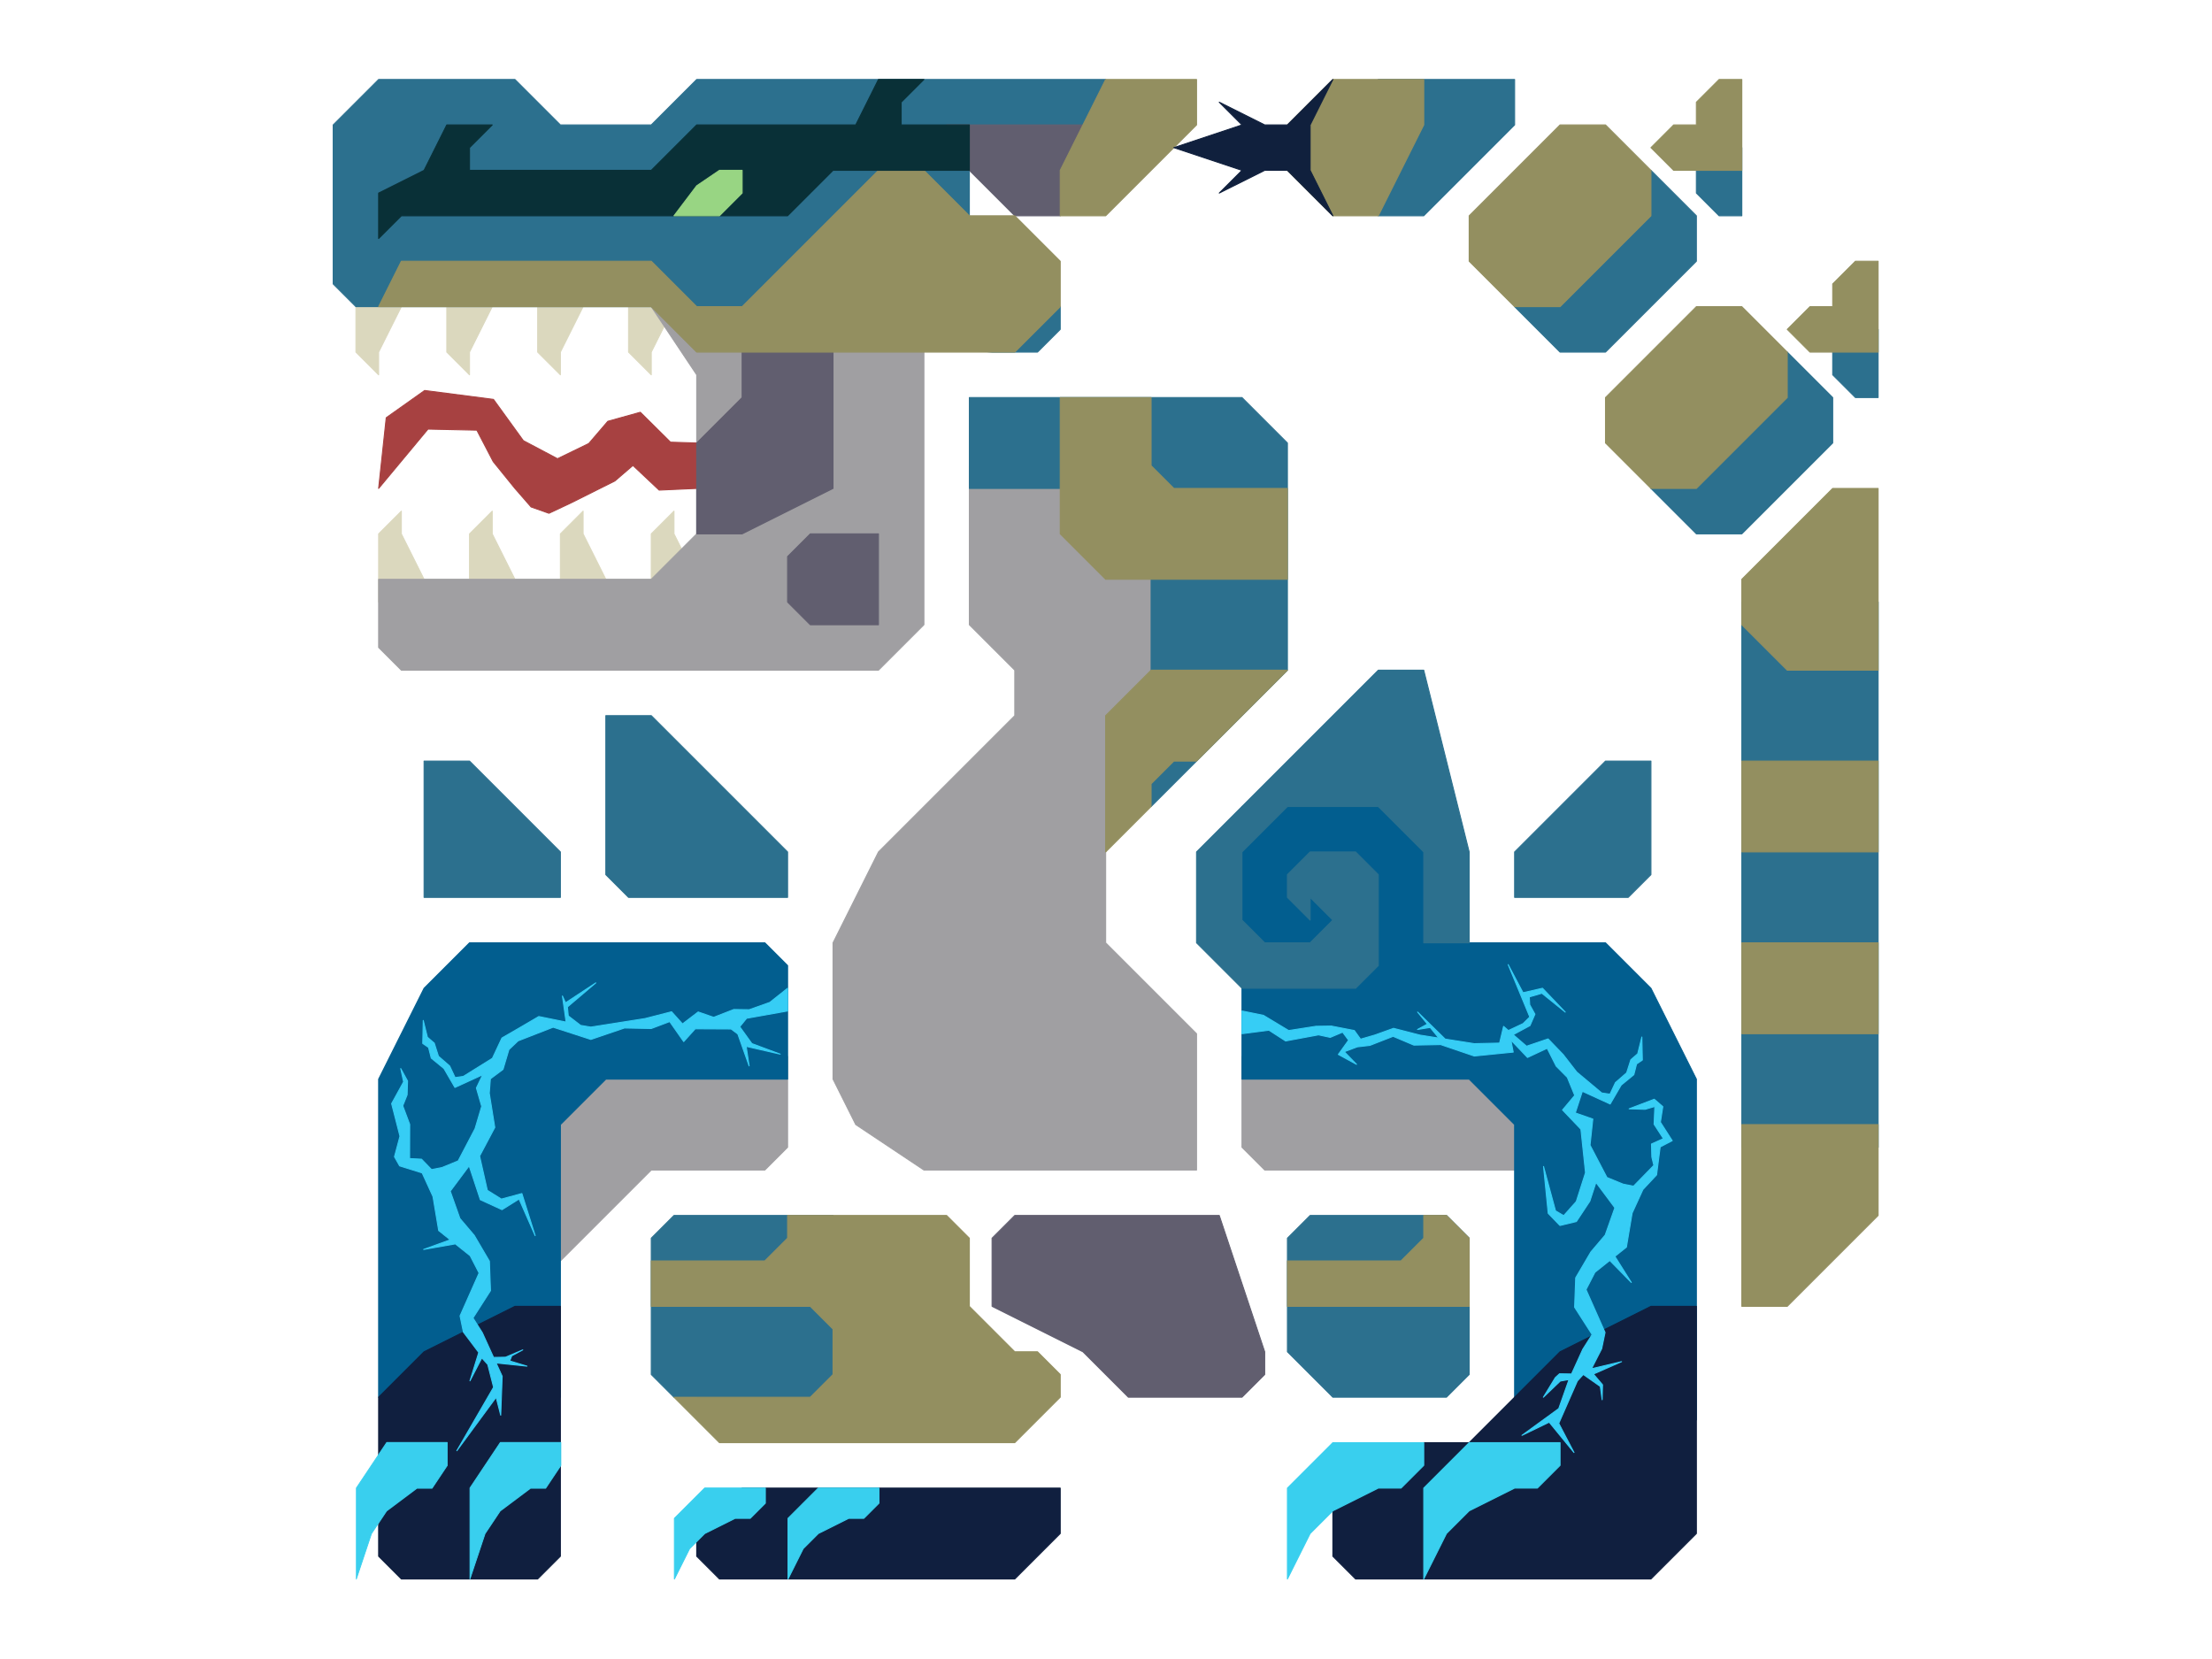 <?xml version="1.0" encoding="UTF-8" standalone="no"?>
<!DOCTYPE svg PUBLIC "-//W3C//DTD SVG 1.1//EN" "http://www.w3.org/Graphics/SVG/1.1/DTD/svg11.dtd">
<svg width="100%" height="100%" viewBox="0 0 4634 3475" version="1.1" xmlns="http://www.w3.org/2000/svg" xmlns:xlink="http://www.w3.org/1999/xlink" xml:space="preserve" xmlns:serif="http://www.serif.com/" style="fill-rule:evenodd;clip-rule:evenodd;stroke-linecap:round;stroke-linejoin:round;stroke-miterlimit:1.5;">
    <g transform="matrix(2.083,0,0,2.083,0,0)">
        <g id="Layer15">
            <g transform="matrix(1,0,0,1,-30.5,-34.325)">
                <path d="M434.15,319.9L708.35,319.9L708.35,342.75L685.5,388.45L685.5,411.3L662.65,388.45L662.65,342.75L616.95,342.75L594.1,388.45L594.1,411.3L571.25,388.45L571.25,342.75L525.55,342.75L502.7,388.45L502.7,411.3L479.85,388.45L479.85,342.75L434.15,342.75L411.3,388.45L411.3,411.3L388.45,388.45L388.45,342.75L388.45,319.9L434.15,319.9Z" style="fill:rgb(219,216,190);stroke:rgb(219,216,190);stroke-width:1px;"/>
            </g>
            <g transform="matrix(1,0,0,1,-30.5,-34.325)">
                <path d="M457,616.95L502.7,616.95L502.7,571.25L525.55,548.4L525.55,571.25L548.4,616.95L594.1,616.95L594.1,571.25L616.95,548.4L616.95,571.25L639.8,616.95L685.5,616.95L685.5,571.25L708.35,548.4L708.35,571.25L731.2,616.95L731.2,639.8L411.3,639.8L411.3,571.25L434.15,548.4L434.15,571.25L457,616.95Z" style="fill:rgb(219,216,190);stroke:rgb(219,216,190);stroke-width:1px;"/>
            </g>
        </g>
        <g id="Layer12">
            <g transform="matrix(1,0,0,1,-30.5,-34.325)">
                <path d="M959.7,365.6L959.7,662.65L914,708.35L434.15,708.35L411.3,685.5L411.3,616.95L685.5,616.95L731.2,571.25L731.2,411.3L685.5,342.75L959.7,365.6Z" style="fill:rgb(160,159,162);stroke:rgb(160,159,162);stroke-width:1px;"/>
            </g>
            <g transform="matrix(1,0,0,1,-30.5,-34.325)">
                <path d="M1005.4,502.7L1005.4,662.65L1051.1,708.35L1051.1,754.05L914,891.15L868.3,982.55L868.3,1119.65L891.15,1165.35L959.7,1211.05L1233.9,1211.05L1233.9,1073.95L1142.5,982.55L1142.5,891.15L1211.05,685.5L1188.2,502.7L1005.4,502.7Z" style="fill:rgb(160,159,162);stroke:rgb(160,159,162);stroke-width:1px;"/>
            </g>
            <g transform="matrix(1,0,0,1,-30.5,-34.325)">
                <path d="M571.25,1096.8L822.6,1096.8L822.6,1188.2L799.75,1211.05L685.5,1211.05L594.1,1302.45L571.25,1302.45L571.25,1096.8Z" style="fill:rgb(160,159,162);stroke:rgb(160,159,162);stroke-width:1px;"/>
            </g>
            <g transform="matrix(1,0,0,1,-30.5,-34.325)">
                <path d="M1302.45,1211.05L1279.6,1188.2L1279.6,1096.8L1576.65,1096.8L1576.65,1211.05L1302.45,1211.05Z" style="fill:rgb(160,159,162);stroke:rgb(160,159,162);stroke-width:1px;"/>
            </g>
        </g>
        <g id="Layer8">
            <g transform="matrix(1,0,0,1,-30.5,-34.325)">
                <path d="M868.3,1439.55L868.3,1256.75L708.35,1256.75L685.5,1279.6L685.5,1416.7L708.35,1439.55L731.2,1439.55L822.6,1462.4L868.3,1439.55Z" style="fill:rgb(44,112,142);stroke:rgb(44,112,142);stroke-width:1px;"/>
            </g>
            <g transform="matrix(1,0,0,1,-30.5,-34.325)">
                <path d="M1371,1439.55L1485.25,1439.55L1508.1,1416.7L1508.1,1279.6L1485.25,1256.75L1348.15,1256.75L1325.3,1279.6L1325.3,1393.85L1371,1439.55Z" style="fill:rgb(44,112,142);stroke:rgb(44,112,142);stroke-width:1px;"/>
            </g>
            <g transform="matrix(1,0,0,1,-30.5,-34.325)">
                <rect x="1782.3" y="639.8" width="137.1" height="548.4" style="fill:rgb(44,112,142);stroke:rgb(44,112,142);stroke-width:1px;"/>
            </g>
            <g transform="matrix(1,0,0,1,-30.5,-34.325)">
                <path d="M1325.3,708.35L1188.2,845.45L1188.2,525.55L1005.4,525.55L1005.4,434.15L1279.6,434.15L1325.3,479.85L1325.3,708.35Z" style="fill:rgb(44,112,142);stroke:rgb(44,112,142);stroke-width:1px;"/>
            </g>
            <g transform="matrix(1,0,0,1,-30.5,-34.325)">
                <path d="M1690.9,525.55L1736.6,571.25L1782.3,571.25L1828,525.55L1873.7,479.85L1873.7,434.15L1828,388.45L1736.6,434.15L1690.9,525.55Z" style="fill:rgb(44,112,142);stroke:rgb(44,112,142);stroke-width:1px;"/>
            </g>
            <g transform="matrix(1,0,0,1,-30.5,-34.325)">
                <path d="M1919.4,365.6L1919.4,434.15L1896.55,434.15L1873.7,411.3L1873.7,365.6L1919.4,365.6Z" style="fill:rgb(44,112,142);stroke:rgb(44,112,142);stroke-width:1px;"/>
            </g>
            <g transform="matrix(1,0,0,1,-30.5,-34.325)">
                <path d="M1736.6,297.05L1736.6,251.35L1690.9,205.65L1599.5,251.35L1553.8,342.75L1599.5,388.45L1645.2,388.45L1690.9,342.75L1736.6,297.05Z" style="fill:rgb(44,112,142);stroke:rgb(44,112,142);stroke-width:1px;"/>
            </g>
            <g transform="matrix(1,0,0,1,-30.5,-34.325)">
                <path d="M1782.3,182.8L1782.3,251.35L1759.45,251.35L1736.6,228.5L1736.6,182.8L1782.3,182.8Z" style="fill:rgb(44,112,142);stroke:rgb(44,112,142);stroke-width:1px;"/>
            </g>
            <g transform="matrix(1,0,0,1,-30.5,-34.325)">
                <path d="M1553.8,114.25L1416.7,114.25L1416.7,251.35L1462.4,251.35L1508.1,205.65L1553.8,159.95L1553.8,114.25Z" style="fill:rgb(44,112,142);stroke:rgb(44,112,142);stroke-width:1px;"/>
            </g>
            <g transform="matrix(1,0,0,1,-30.5,-34.325)">
                <path d="M1028.25,388.45L1073.95,388.45L1096.8,365.6L1096.8,342.75L1005.4,251.35L1005.4,159.95L1142.5,159.95L1142.5,114.25L731.2,114.25L685.5,159.95L594.1,159.95L548.4,114.25L411.3,114.25L365.6,159.95L365.6,319.9L388.45,342.75L708.35,342.75L754.05,365.6L1028.25,388.45Z" style="fill:rgb(44,112,142);stroke:rgb(44,112,142);stroke-width:1px;"/>
            </g>
        </g>
        <g id="Layer19">
            <g transform="matrix(1,0,0,1,-30.5,-34.325)">
                <path d="M822.6,1119.65L822.6,1005.4L799.75,982.55L502.7,982.55L457,1028.25L411.3,1119.65L411.3,1439.55L594.1,1439.55L594.1,1165.35L639.8,1119.65L822.6,1119.65Z" style="fill:rgb(2,94,143);stroke:rgb(2,94,143);stroke-width:1px;"/>
            </g>
            <g transform="matrix(1,0,0,1,-30.5,-34.325)">
                <path d="M1553.8,1462.4L1553.8,1165.35L1508.1,1119.65L1279.6,1119.65L1279.6,845.45L1462.4,822.6L1508.1,982.55L1645.2,982.55L1690.9,1028.25L1736.6,1119.65L1736.6,1462.4L1553.8,1462.4Z" style="fill:rgb(2,94,143);stroke:rgb(2,94,143);stroke-width:1px;"/>
            </g>
        </g>
        <g transform="matrix(1,0,0,1,-30.5,-34.325)">
            <g id="Layer14">
                <path d="M411.3,525.55L418.94,454.437L457.587,427.037L526.796,435.994L556.831,477.479L591.202,495.658L622.675,480.377L641.816,458.038L674.505,448.932L704.855,479.029L731.2,479.85L731.2,525.55L693.434,527.242L667.073,502.416L648.855,518.077L604.375,540.304L582.614,550.542L564.638,544.2L548.4,525.55L526.533,498.556L510.077,466.94L460.952,465.887L411.3,525.55Z" style="fill:rgb(167,65,65);stroke:rgb(167,65,65);stroke-width:1px;"/>
            </g>
        </g>
        <g id="Layer13">
            <g transform="matrix(1,0,0,1,-30.5,-34.325)">
                <path d="M868.3,388.45L868.3,525.55L776.9,571.25L731.2,571.25L731.2,479.85L776.9,434.15L776.9,388.45L868.3,388.45Z" style="fill:rgb(97,94,111);stroke:rgb(97,94,111);stroke-width:1px;"/>
            </g>
            <g transform="matrix(1,0,0,1,-30.5,-34.325)">
                <path d="M845.45,571.25L914,571.25L914,662.65L845.45,662.65L822.6,639.8L822.6,594.1L845.45,571.25Z" style="fill:rgb(97,94,111);stroke:rgb(97,94,111);stroke-width:1px;"/>
            </g>
            <g transform="matrix(1,0,0,1,-53.35,-34.325)">
                <path d="M1279.6,1256.75L1325.3,1393.85L1325.3,1416.7L1302.45,1439.55L1188.2,1439.55L1142.5,1393.85L1051.1,1348.15L1051.1,1279.6L1073.95,1256.75L1279.6,1256.75Z" style="fill:rgb(97,94,111);stroke:rgb(97,94,111);stroke-width:1px;"/>
            </g>
            <g transform="matrix(1,0,0,1,-30.5,-34.325)">
                <path d="M982.55,182.8L1051.1,251.35L1096.8,251.35L1119.65,159.95L982.55,159.95L982.55,182.8Z" style="fill:rgb(97,94,111);stroke:rgb(97,94,111);stroke-width:1px;"/>
            </g>
        </g>
        <g id="Layer11">
            <g transform="matrix(1,0,0,1,-30.5,-34.325)">
                <path d="M1096.8,342.75L1096.8,297.05L1051.1,251.35L1005.4,251.35L959.7,205.65L914,205.65L776.9,342.75L731.2,342.75L685.5,297.05L434.15,297.05L411.3,342.75L685.5,342.75L731.2,388.45L1051.1,388.45L1096.8,342.75Z" style="fill:rgb(147,143,96);stroke:rgb(147,143,96);stroke-width:1px;"/>
            </g>
            <g transform="matrix(1,0,0,1,-30.5,-34.325)">
                <path d="M1325.3,1348.15L1325.3,1302.45L1439.55,1302.45L1462.4,1279.6L1462.4,1256.75L1485.25,1256.75L1508.1,1279.6L1508.1,1348.15L1325.3,1348.15Z" style="fill:rgb(147,143,96);stroke:rgb(147,143,96);stroke-width:1px;"/>
            </g>
            <g transform="matrix(1,0,0,1,-30.5,-34.325)">
                <path d="M1096.8,434.15L1096.8,571.25L1142.5,616.95L1325.3,616.95L1325.3,525.55L1211.05,525.55L1188.2,502.7L1188.2,434.15L1096.8,434.15Z" style="fill:rgb(147,143,96);stroke:rgb(147,143,96);stroke-width:1px;"/>
            </g>
            <g transform="matrix(1,0,0,-1,-30.5,1290.98)">
                <path d="M1142.5,434.15L1142.5,571.25L1188.2,616.95L1325.3,616.95L1233.9,525.55L1211.05,525.55L1188.2,502.7L1188.2,479.85L1142.5,434.15Z" style="fill:rgb(147,143,96);stroke:rgb(147,143,96);stroke-width:1px;"/>
            </g>
            <g transform="matrix(1,0,0,1,-30.5,-34.325)">
                <path d="M1142.5,251.35L1233.9,159.95L1233.9,114.25L1142.5,114.25L1096.8,205.65L1096.8,251.35L1142.5,251.35Z" style="fill:rgb(147,143,96);stroke:rgb(147,143,96);stroke-width:1px;"/>
            </g>
            <g transform="matrix(1,0,0,1,-30.5,-34.325)">
                <path d="M1782.3,1165.35L1782.3,1348.15L1828,1348.15L1919.4,1256.75L1919.4,1165.35L1782.3,1165.35Z" style="fill:rgb(147,143,96);stroke:rgb(147,143,96);stroke-width:1px;"/>
            </g>
            <g transform="matrix(1,0,0,1,-30.5,-34.325)">
                <rect x="1782.3" y="982.55" width="137.1" height="91.4" style="fill:rgb(147,143,96);stroke:rgb(147,143,96);stroke-width:1px;"/>
            </g>
            <g transform="matrix(1,0,0,1,-30.5,-34.325)">
                <rect x="1782.3" y="799.75" width="137.1" height="91.4" style="fill:rgb(147,143,96);stroke:rgb(147,143,96);stroke-width:1px;"/>
            </g>
            <g transform="matrix(1,0,0,1,-30.5,-34.325)">
                <path d="M1828,708.35L1782.3,662.65L1782.3,616.95L1873.7,525.55L1919.4,525.55L1919.4,708.35L1828,708.35Z" style="fill:rgb(147,143,96);stroke:rgb(147,143,96);stroke-width:1px;"/>
            </g>
            <g transform="matrix(1,0,0,1,-30.5,-34.325)">
                <path d="M1325.3,205.65L1325.3,159.95L1371,114.25L1462.4,114.25L1462.4,159.95L1416.7,251.35L1371,251.35L1325.3,205.65Z" style="fill:rgb(147,143,96);stroke:rgb(147,143,96);stroke-width:1px;"/>
            </g>
            <g transform="matrix(1,0,0,1,-30.5,-34.325)">
                <path d="M1508.1,297.05L1508.1,251.35L1553.8,205.65L1599.5,159.95L1645.2,159.95L1690.9,205.65L1690.9,251.35L1645.2,297.05L1599.5,342.75L1553.8,342.75L1508.1,297.05Z" style="fill:rgb(147,143,96);stroke:rgb(147,143,96);stroke-width:1px;"/>
            </g>
            <g transform="matrix(1,0,0,1,-30.5,-34.325)">
                <path d="M1713.75,159.95L1736.6,159.95L1736.6,137.1L1759.45,114.25L1782.3,114.25L1782.3,205.65L1736.6,205.65L1713.75,205.65L1690.9,182.8L1713.75,159.95Z" style="fill:rgb(147,143,96);stroke:rgb(147,143,96);stroke-width:1px;"/>
            </g>
            <g transform="matrix(1,0,0,1,-30.5,-34.325)">
                <path d="M1919.4,297.05L1896.55,297.05L1873.7,319.9L1873.7,342.75L1850.85,342.75L1828,365.6L1850.85,388.45L1919.4,388.45L1919.4,297.05Z" style="fill:rgb(147,143,96);stroke:rgb(147,143,96);stroke-width:1px;"/>
            </g>
            <g transform="matrix(1,0,0,1,-30.5,-34.325)">
                <path d="M1736.6,525.55L1690.9,525.55L1645.2,479.85L1645.2,434.15L1690.9,388.45L1736.6,342.75L1782.3,342.75L1828,388.45L1828,434.15L1782.3,479.85L1736.6,525.55Z" style="fill:rgb(147,143,96);stroke:rgb(147,143,96);stroke-width:1px;"/>
            </g>
            <g transform="matrix(1,0,0,1,-30.5,-34.325)">
                <path d="M822.6,1256.75L822.6,1279.6L799.75,1302.45L685.5,1302.45L685.5,1348.15L845.45,1348.15L868.3,1371L868.3,1416.7L845.45,1439.55L708.35,1439.55L754.05,1485.25L1051.1,1485.25L1096.8,1439.55L1096.8,1416.7L1073.95,1393.85L1051.1,1393.85L1005.4,1348.15L1005.4,1279.6L982.55,1256.75L822.6,1256.75Z" style="fill:rgb(147,143,96);stroke:rgb(147,143,96);stroke-width:1px;"/>
            </g>
        </g>
        <g id="Layer20">
            <g transform="matrix(1,0,0,1,-30.5,-34.325)">
                <path d="M548.4,1348.15L457,1393.85L411.3,1439.55L411.3,1599.5L434.15,1622.35L571.25,1622.35L594.1,1599.5L594.1,1348.15L548.4,1348.15Z" style="fill:rgb(16,31,63);stroke:rgb(16,31,63);stroke-width:1px;"/>
            </g>
            <g transform="matrix(1,0,0,1,-30.5,-34.325)">
                <path d="M1736.6,1348.15L1690.9,1348.15L1599.5,1393.85L1553.8,1439.55L1508.1,1485.25L1462.4,1485.25L1371,1530.95L1371,1599.5L1393.85,1622.35L1690.9,1622.35L1736.6,1576.65L1736.6,1348.15Z" style="fill:rgb(16,31,63);stroke:rgb(16,31,63);stroke-width:1px;"/>
            </g>
            <g transform="matrix(1,0,0,1,-30.5,-34.325)">
                <path d="M1096.8,1576.65L1096.8,1530.95L776.9,1530.95L731.2,1576.65L731.2,1599.5L754.05,1622.35L1051.1,1622.35L1096.8,1576.65Z" style="fill:rgb(16,31,63);stroke:rgb(16,31,63);stroke-width:1px;"/>
            </g>
        </g>
        <g id="Layer18">
            <g transform="matrix(1,0,0,1,-30.5,-34.325)">
                <path d="M1553.8,936.85L1553.8,891.15L1645.2,799.75L1690.9,799.75L1690.9,914L1668.05,936.85L1553.8,936.85Z" style="fill:rgb(44,112,142);stroke:rgb(44,112,142);stroke-width:1px;"/>
            </g>
            <g transform="matrix(1,0,0,1,-30.5,-34.325)">
                <path d="M1416.7,708.35L1233.9,891.15L1233.9,982.55L1279.6,1028.25L1393.85,1028.25L1416.7,1005.4L1416.7,914L1393.85,891.15L1348.15,891.15L1325.3,914L1325.3,936.85L1348.15,959.7L1348.15,936.85L1371,959.7L1348.15,982.55L1302.45,982.55L1279.6,959.7L1279.6,891.15L1325.3,845.45L1416.7,845.45L1462.4,891.15L1462.4,982.55L1508.1,982.55L1508.1,891.15L1462.4,708.35L1416.7,708.35Z" style="fill:rgb(44,112,142);stroke:rgb(44,112,142);stroke-width:1px;"/>
            </g>
            <g transform="matrix(1,0,0,1,-30.5,-34.325)">
                <path d="M457,936.85L457,799.75L502.7,799.75L594.1,891.15L594.1,936.85L457,936.85Z" style="fill:rgb(44,112,142);stroke:rgb(44,112,142);stroke-width:1px;"/>
            </g>
            <g transform="matrix(1,0,0,1,-30.5,-34.325)">
                <path d="M639.8,914L639.8,754.05L685.5,754.05L822.6,891.15L822.6,936.85L662.65,936.85L639.8,914Z" style="fill:rgb(44,112,142);stroke:rgb(44,112,142);stroke-width:1px;"/>
            </g>
        </g>
        <g id="Layer16">
            <g transform="matrix(1,0,0,1,-30.5,-34.325)">
                <path d="M1462.4,1485.25L1371,1485.25L1325.3,1530.95L1325.3,1622.35L1348.15,1576.65L1371,1553.8L1416.7,1530.95L1439.55,1530.95L1462.4,1508.1L1462.4,1485.25Z" style="fill:rgb(57,207,238);stroke:rgb(57,207,238);stroke-width:1px;"/>
            </g>
            <g transform="matrix(0.667,0,0,0.667,-205.683,505.917)">
                <path d="M1462.4,1485.25L1371,1485.25L1325.3,1530.95L1325.3,1622.35L1348.15,1576.65L1371,1553.8L1416.7,1530.95L1439.55,1530.95L1462.4,1508.1L1462.4,1485.25Z" style="fill:rgb(57,207,238);stroke:rgb(57,207,238);stroke-width:1.5px;"/>
            </g>
            <g transform="matrix(0.667,0,0,0.667,-91.433,505.917)">
                <path d="M1462.4,1485.25L1371,1485.25L1325.3,1530.95L1325.3,1622.35L1348.15,1576.65L1371,1553.8L1416.7,1530.95L1439.55,1530.95L1462.4,1508.1L1462.4,1485.25Z" style="fill:rgb(57,207,238);stroke:rgb(57,207,238);stroke-width:1.5px;"/>
            </g>
            <g transform="matrix(0.667,0,0,1,-525.583,-34.325)">
                <path d="M1462.4,1485.25L1371,1485.25L1325.3,1530.95L1325.3,1622.35L1348.15,1576.65L1371,1553.8L1416.7,1530.95L1439.55,1530.95L1462.4,1508.1L1462.4,1485.25Z" style="fill:rgb(57,207,238);stroke:rgb(57,207,238);stroke-width:1.18px;"/>
            </g>
            <g transform="matrix(0.667,0,0,1,-411.333,-34.325)">
                <path d="M1462.4,1485.25L1371,1485.25L1325.3,1530.95L1325.3,1622.35L1348.15,1576.65L1371,1553.8L1416.7,1530.95L1439.55,1530.95L1462.4,1508.1L1462.4,1485.25Z" style="fill:rgb(57,207,238);stroke:rgb(57,207,238);stroke-width:1.18px;"/>
            </g>
            <g transform="matrix(1,0,0,1,106.6,-34.325)">
                <path d="M1462.4,1485.25L1371,1485.25L1325.3,1530.95L1325.3,1622.35L1348.15,1576.65L1371,1553.8L1416.7,1530.95L1439.55,1530.95L1462.4,1508.1L1462.4,1485.25Z" style="fill:rgb(57,207,238);stroke:rgb(57,207,238);stroke-width:1px;"/>
            </g>
        </g>
        <g transform="matrix(1,0,0,1,-167.6,-1405.33)">
            <g id="Layer17">
                <path d="M1508.1,1485.25L1462.4,1530.95L1439.55,1530.95L1393.85,1508.1L1416.7,1530.95L1348.15,1553.8L1416.7,1576.65L1393.85,1599.5L1439.55,1576.65L1462.4,1576.65L1508.1,1622.35L1485.25,1576.65L1485.25,1530.95L1508.1,1485.25Z" style="fill:rgb(16,32,61);stroke:rgb(16,32,61);stroke-width:1px;"/>
            </g>
        </g>
        <g transform="matrix(1,0,0,1,-30.5,-34.325)">
            <g id="Layer10">
                <path d="M411.3,228.5L457,205.65L479.85,159.95L525.55,159.95L502.7,182.8L502.7,205.65L685.5,205.65L731.2,159.95L891.15,159.95L914,114.25L959.7,114.25L936.85,137.1L936.85,159.95L1005.4,159.95L1005.4,205.65L868.3,205.65L822.6,251.35L434.15,251.35L411.3,274.2L411.3,228.5Z" style="fill:rgb(9,48,55);stroke:rgb(9,48,55);stroke-width:1px;"/>
            </g>
        </g>
        <g id="Layer21">
            <g transform="matrix(1,0,0,1,335.1,79.925)">
                <path d="M168.484,1343.39L163.883,1325.37L124.372,1379.1L161.311,1315.29L155.453,1292.33L149.496,1285.73L137.568,1308.8L146.394,1280.3L130.95,1259.81L127.583,1243.51L146.728,1200.37L137.777,1183.01L122.851,1171.08L90.976,1176.68L117.722,1166.98L106.106,1157.7L100.353,1123.45L89.491,1099.72L66.818,1092.64L61.634,1083.46L67.154,1062.8L58.764,1030.03L70.825,1008.1L67.921,994.762L74.791,1007.25L74.356,1021.2L69.953,1032.21L76.949,1050.9L76.85,1085.28L88.827,1085.9L98.95,1096.37L109.428,1094.31L125.689,1087.64L142.697,1055.14L149.353,1032.77L144.011,1014.3L150.411,1000.95L122.431,1013.75L111.377,994.719L98.629,984.256L95.895,973.482L90.077,969.537L90.584,946.375L94.75,963.206L101.668,969.206L105.856,982.347L117.151,992.191L122.621,1003.84L130.898,1002.64L160.135,984.431L169.705,964.009L187.014,954.003L206.772,942.424L234.252,948.009L230.545,921.78L233.68,928.637L264.128,908.567L235.574,932.779L236.428,941.784L248.87,951.336L259.079,953.054L313.597,944.478L340.313,937.633L351.326,949.859L367.052,937.832L382.676,943.232L402.911,935.345L418.437,935.568L439.125,928.203L457,914L457,936.85L415.771,944.194L408.88,952.697L421.056,969.646L449.561,980.255L415.352,972.423L418.305,992.059L406.967,960.014L400.18,954.953L364.088,954.779L352.52,967.636L338.431,947.499L319.879,954.499L292.952,953.962L259.144,965.471L221.216,953.171L185.922,966.914L176.727,975.675L170.808,995.615L158.09,1005.1L156.99,1019.58L162.528,1053.97L147.253,1082.77L155.031,1117.22L169.167,1126.02L189.771,1120.45L203.127,1162.79L186.94,1125.94L169.791,1136.68L147.998,1126.69L136.722,1092.59L117.73,1118.08L127.445,1145.54L141.86,1162.51L157.11,1188.48L158.205,1218.14L140.599,1245.61L149.971,1260.37L161.303,1285.26L173.371,1285.06L190.628,1277.7L179.616,1283.62L177.532,1288.81L194.891,1294.05L163.851,1290.85L169.946,1304.24L168.484,1343.39Z" style="fill:rgb(54,205,245);stroke:rgb(54,205,245);stroke-width:1px;"/>
            </g>
            <g transform="matrix(-1,0,0,1,1741.84,96.597)">
                <path d="M211.137,1346.97L183.757,1333.75L158.824,1364.23L174.157,1334.93L155.453,1292.33L149.496,1285.73L132.34,1297.77L130.506,1311.16L130.13,1296.09L139.314,1285.34L110.971,1272.86L141.218,1279.97L130.95,1259.81L127.583,1243.51L146.728,1200.37L137.777,1183.01L122.851,1171.08L101.191,1193.21L117.722,1166.98L106.106,1157.7L100.353,1123.45L89.491,1099.72L75.767,1085.06L72.156,1056.93L60.034,1050.62L71.925,1032.06L69.5,1016.36L78.124,1008.93L103.38,1018.57L87.345,1019.07L77.506,1016.19L78.267,1034.12L68.88,1048.58L80.894,1053.94L80.532,1067.09L78.524,1075.44L98.95,1096.37L109.428,1094.31L125.689,1087.64L142.697,1055.14L139.895,1028.87L157.522,1022.71L150.411,1000.95L122.431,1013.75L111.377,994.719L98.629,984.256L95.895,973.482L90.077,969.537L90.584,946.375L94.75,963.206L101.668,969.206L105.856,982.347L117.151,992.191L122.621,1003.84L130.898,1002.64L156.081,981.579L169.705,964.009L184.872,948.253L206.546,955.615L219.986,944.01L203.091,934.895L198.106,923.405L203.354,913.949L203.775,906.044L191.105,902.342L167.641,921.289L190.504,897.316L210.09,901.814L225.019,873.546L203.286,926.217L210.027,932.863L224.818,939.837L229.65,935.665L233.653,952.467L259.079,953.054L288.382,948.445L316.097,921.255L306.23,933.355L316.168,938.776L303.464,936.748L294.742,947.444L313.597,944.478L340.313,937.633L359.119,944.372L373.476,948.539L379.753,939.823L402.911,935.345L418.437,935.568L445.769,939.853L471.236,924.518L492.742,920.178L492.742,943.028L465.606,939.514L448.862,950.336L415.771,944.194L403.972,946.725L391.509,941.464L385.518,949.551L395.819,963.895L377.555,973.842L389.885,961.158L376.768,956.25L364.088,954.779L352.44,950.221L340.737,945.67L319.879,954.499L292.952,953.962L259.144,965.471L219.961,961.54L222.303,949.409L205.574,966.937L185.809,957.669L176.727,975.675L165.553,986.908L158.09,1005.1L170.351,1019.73L151.87,1039.11L147.253,1082.77L156.533,1111.82L169.167,1126.02L177.388,1121.2L189.459,1076.58L184.763,1123.69L172.946,1135.93L156.423,1131.94L142.897,1111.51L136.722,1092.59L117.73,1118.08L127.445,1145.54L141.86,1162.51L157.11,1188.48L158.205,1218.14L140.599,1245.61L149.971,1260.37L161.303,1285.26L173.371,1285.06L177.532,1288.81L189.614,1308.63L172.61,1292.37L163.851,1290.85L174.149,1320.07L211.137,1346.97Z" style="fill:rgb(54,205,245);stroke:rgb(54,205,245);stroke-width:1px;"/>
            </g>
        </g>
        <g transform="matrix(1,0,0,1,-30.5,-34.325)">
            <g id="Layer9">
                <path d="M708.35,251.35L731.2,221.151L754.05,205.65L776.9,205.65L776.9,228.5L754.05,251.35L708.35,251.35Z" style="fill:rgb(152,213,131);stroke:rgb(152,213,131);stroke-width:1px;"/>
            </g>
        </g>
    </g>
</svg>
